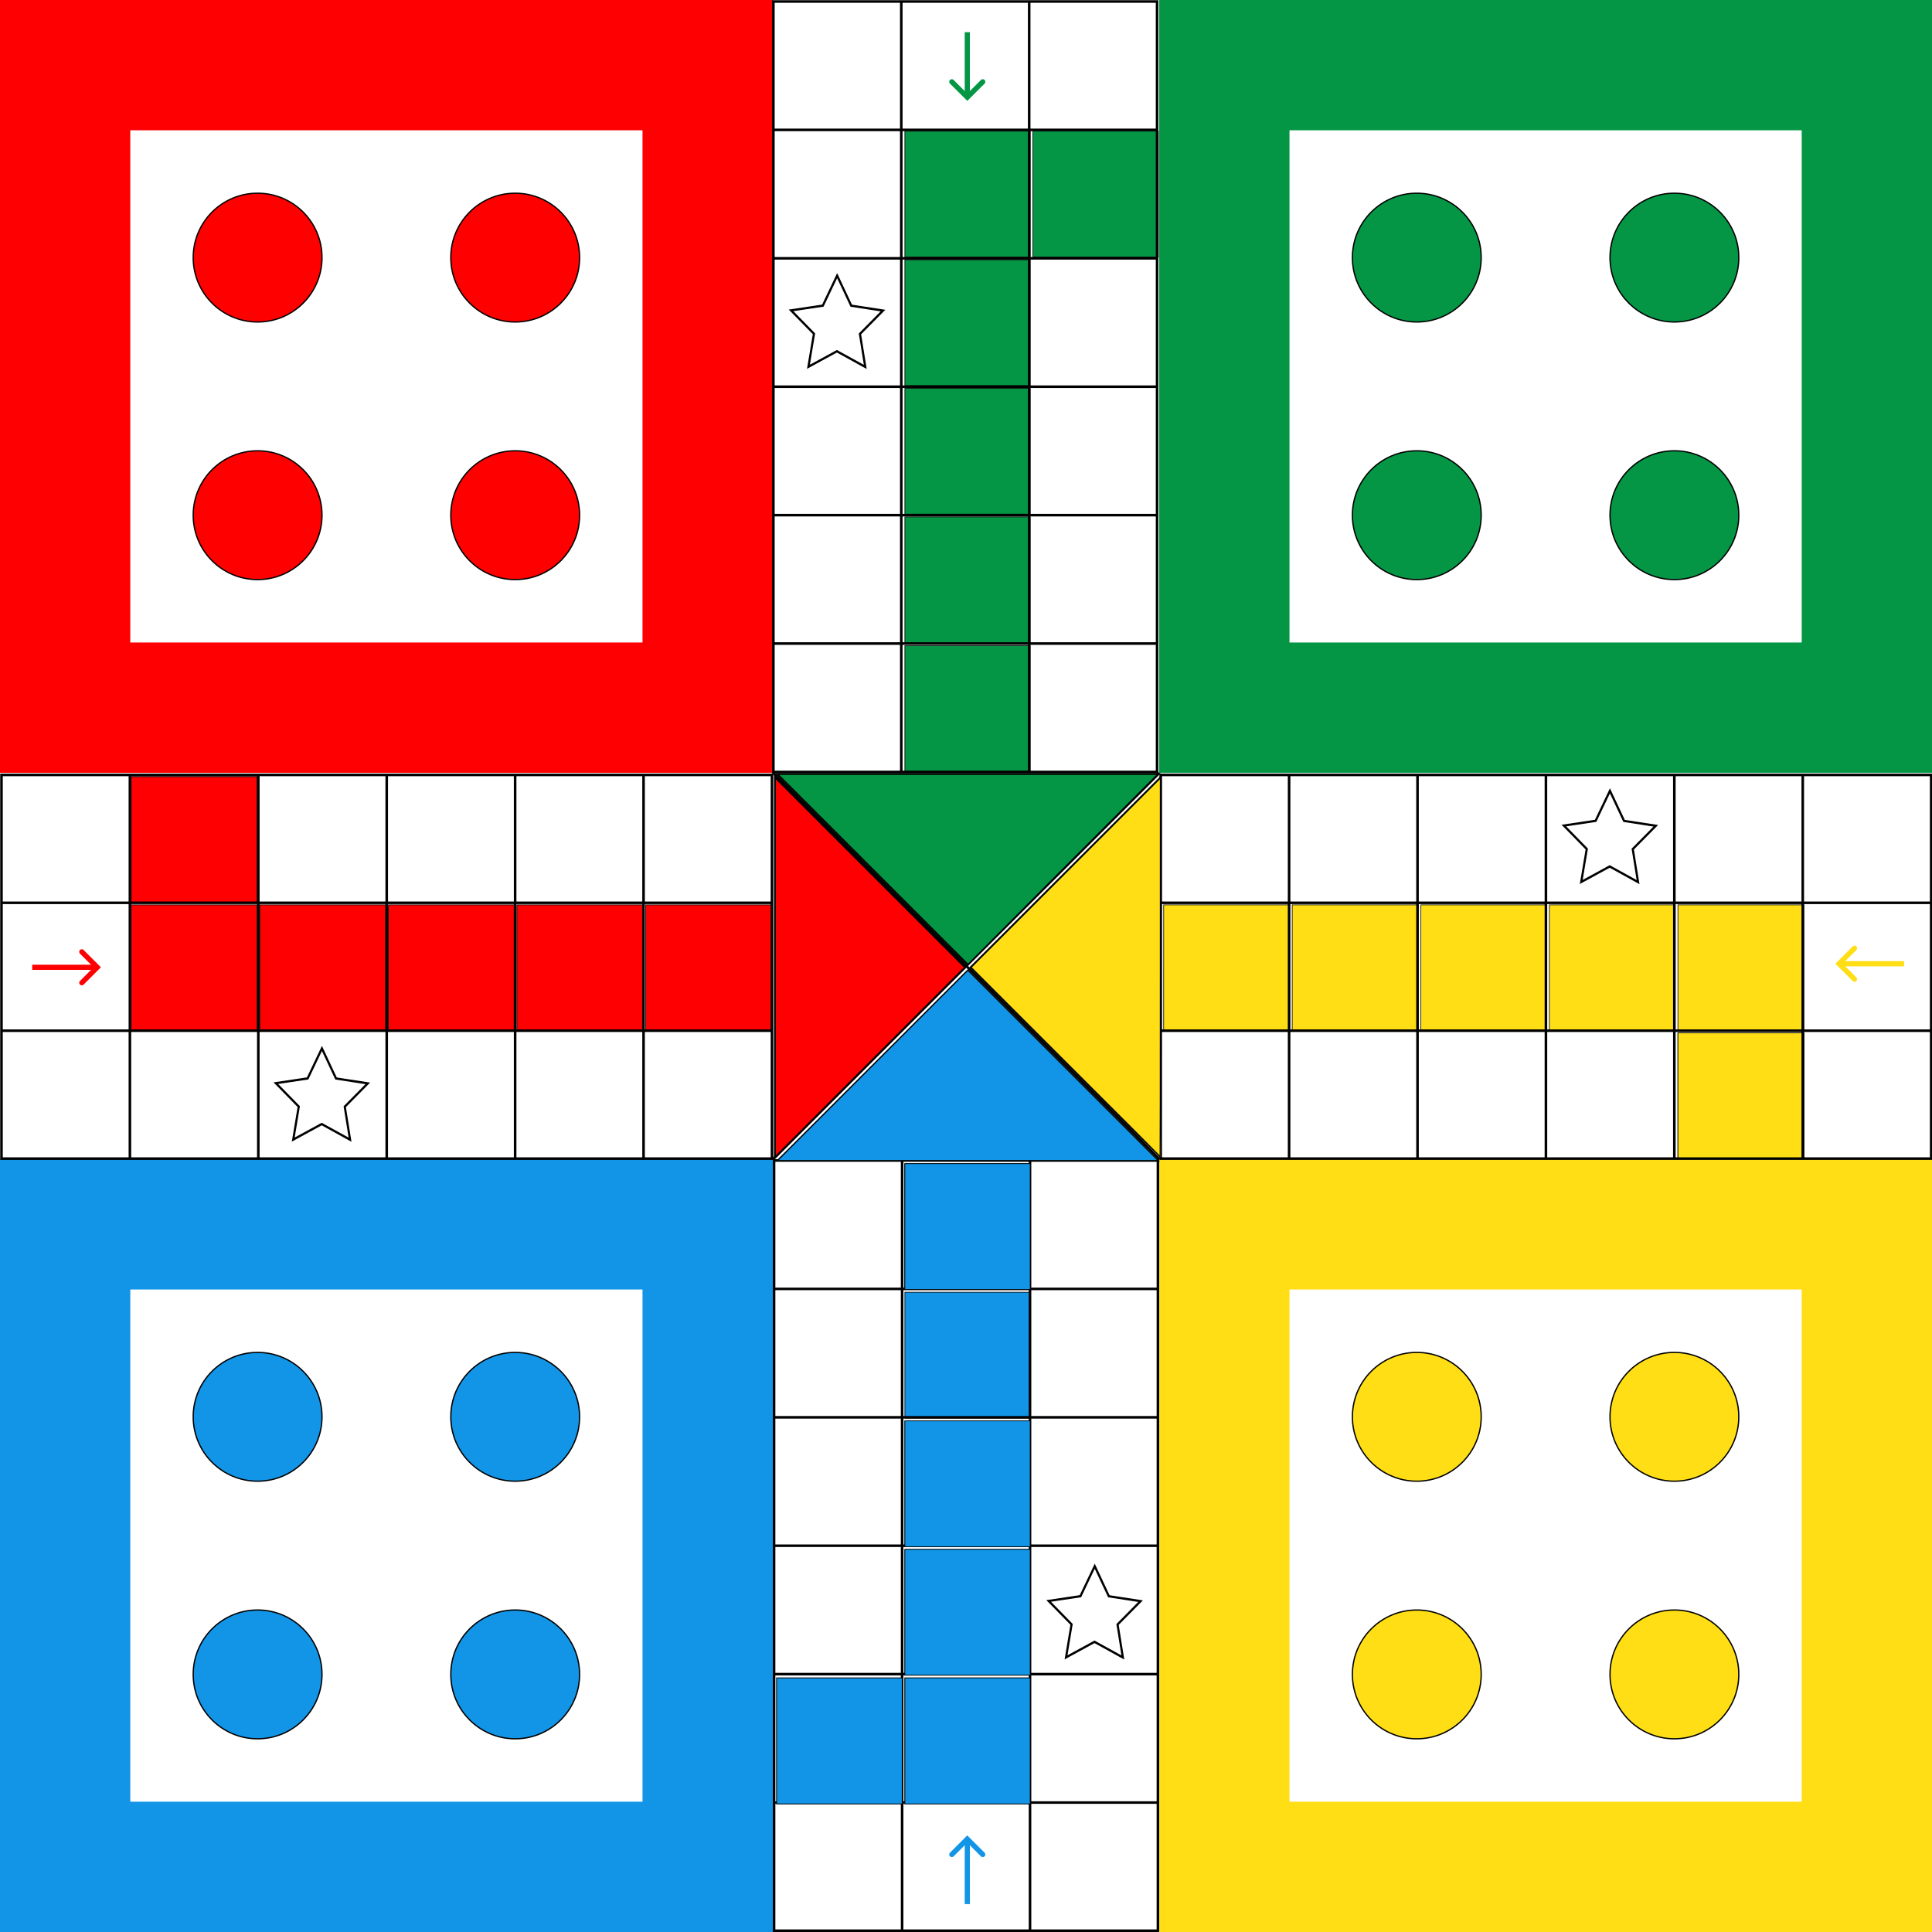 <?xml version="1.0" encoding="UTF-8" standalone="no"?>
<!-- Created with Inkscape (http://www.inkscape.org/) -->

<svg
   viewBox="0 0 396.875 396.875"
   version="1.1"
   id="svg1"
   inkscape:version="1.3.2 (091e20e, 2023-11-25, custom)"
   sodipodi:docname="ludo.svg"
   xmlns:inkscape="http://www.inkscape.org/namespaces/inkscape"
   xmlns:sodipodi="http://sodipodi.sourceforge.net/DTD/sodipodi-0.dtd"
   xmlns="http://www.w3.org/2000/svg"
   xmlns:svg="http://www.w3.org/2000/svg">
  <sodipodi:namedview
     id="namedview1"
     pagecolor="#ffffff"
     bordercolor="#000000"
     borderopacity="0.25"
     inkscape:showpageshadow="2"
     inkscape:pageopacity="0.0"
     inkscape:pagecheckerboard="0"
     inkscape:deskcolor="#d1d1d1"
     inkscape:document-units="px"
     showgrid="true"
     inkscape:zoom="2"
     inkscape:cx="723"
     inkscape:cy="1474.25"
     inkscape:window-width="1920"
     inkscape:window-height="1001"
     inkscape:window-x="-9"
     inkscape:window-y="-9"
     inkscape:window-maximized="1"
     inkscape:current-layer="svg1">
    <inkscape:grid
       id="grid1"
       units="px"
       originx="0"
       originy="0"
       spacingx="26.458"
       spacingy="26.458"
       empcolor="#0099e5"
       empopacity="0.302"
       color="#0099e5"
       opacity="0.149"
       empspacing="5"
       dotted="false"
       gridanglex="30"
       gridanglez="30"
       visible="true"
       enabled="false" />
  </sodipodi:namedview>
  <defs
     id="defs1" />
  <g
     inkscape:label="Layer 1"
     inkscape:groupmode="layer"
     id="layer1">
    <rect
       style="fill:none;stroke:#ff0002;stroke-width:26.764;stroke-dasharray:none;stroke-opacity:1"
       id="rect1"
       width="131.986"
       height="131.986"
       x="13.382"
       y="13.382" />
    <circle
       style="fill:#ff0000;fill-opacity:1;stroke:#000000;stroke-width:0.265;stroke-dasharray:none;stroke-opacity:1"
       id="path6"
       cx="52.917"
       cy="52.917"
       r="13.229" />
    <circle
       style="fill:#ff0000;fill-opacity:1;stroke:#000000;stroke-width:0.265;stroke-dasharray:none;stroke-opacity:1"
       id="circle6"
       cx="105.833"
       cy="105.833"
       r="13.229" />
    <circle
       style="fill:#ff0000;fill-opacity:1;stroke:#000000;stroke-width:0.265;stroke-dasharray:none;stroke-opacity:1"
       id="circle7"
       cx="52.917"
       cy="105.833"
       r="13.229" />
    <circle
       style="fill:#ff0000;fill-opacity:1;stroke:#000000;stroke-width:0.265;stroke-dasharray:none;stroke-opacity:1"
       id="circle8"
       cx="105.833"
       cy="52.917"
       r="13.229" />
    <rect
       style="fill:none;stroke:#ffde15;stroke-width:26.764;stroke-dasharray:none;stroke-opacity:1"
       id="rect39"
       width="131.986"
       height="131.986"
       x="251.507"
       y="251.507" />
    <circle
       style="fill:#ffde15;fill-opacity:1;stroke:#000000;stroke-width:0.265;stroke-dasharray:none;stroke-opacity:1"
       id="circle39"
       cx="291.042"
       cy="291.042"
       r="13.229" />
    <circle
       style="fill:#ffde15;fill-opacity:1;stroke:#000000;stroke-width:0.265;stroke-dasharray:none;stroke-opacity:1"
       id="circle40"
       cx="343.958"
       cy="343.958"
       r="13.229" />
    <circle
       style="fill:#ffde15;fill-opacity:1;stroke:#000000;stroke-width:0.265;stroke-dasharray:none;stroke-opacity:1"
       id="circle41"
       cx="291.042"
       cy="343.958"
       r="13.229" />
    <circle
       style="fill:#ffde15;fill-opacity:1;stroke:#000000;stroke-width:0.265;stroke-dasharray:none;stroke-opacity:1"
       id="circle42"
       cx="343.958"
       cy="291.042"
       r="13.229" />
    <rect
       style="fill:none;stroke:#1295e7;stroke-width:26.764;stroke-dasharray:none;stroke-opacity:1"
       id="rect42"
       width="131.986"
       height="131.986"
       x="13.382"
       y="251.507" />
    <circle
       style="fill:#1295e7;fill-opacity:1;stroke:#000000;stroke-width:0.265;stroke-dasharray:none;stroke-opacity:1"
       id="circle43"
       cx="52.917"
       cy="291.042"
       r="13.229" />
    <circle
       style="fill:#1295e7;fill-opacity:1;stroke:#000000;stroke-width:0.265;stroke-dasharray:none;stroke-opacity:1"
       id="circle44"
       cx="105.833"
       cy="343.958"
       r="13.229" />
    <circle
       style="fill:#1295e7;fill-opacity:1;stroke:#000000;stroke-width:0.265;stroke-dasharray:none;stroke-opacity:1"
       id="circle45"
       cx="52.917"
       cy="343.958"
       r="13.229" />
    <circle
       style="fill:#1295e7;fill-opacity:1;stroke:#000000;stroke-width:0.265;stroke-dasharray:none;stroke-opacity:1"
       id="circle46"
       cx="105.833"
       cy="291.042"
       r="13.229" />
    <rect
       style="fill:none;stroke:#049645;stroke-width:26.764;stroke-dasharray:none;stroke-opacity:1"
       id="rect46"
       width="131.986"
       height="131.986"
       x="251.507"
       y="13.382" />
    <circle
       style="fill:#049645;fill-opacity:1;stroke:#000000;stroke-width:0.265;stroke-dasharray:none;stroke-opacity:1"
       id="circle47"
       cx="291.042"
       cy="52.917"
       r="13.229" />
    <circle
       style="fill:#049645;fill-opacity:1;stroke:#000000;stroke-width:0.265;stroke-dasharray:none;stroke-opacity:1"
       id="circle48"
       cx="343.958"
       cy="105.833"
       r="13.229" />
    <circle
       style="fill:#049645;fill-opacity:1;stroke:#000000;stroke-width:0.265;stroke-dasharray:none;stroke-opacity:1"
       id="circle49"
       cx="291.042"
       cy="105.833"
       r="13.229" />
    <circle
       style="fill:#049645;fill-opacity:1;stroke:#000000;stroke-width:0.265;stroke-dasharray:none;stroke-opacity:1"
       id="circle50"
       cx="343.958"
       cy="52.917"
       r="13.229" />
    <path
       style="fill:#1295e7;fill-opacity:1;stroke:#000000;stroke-width:0.5;stroke-dasharray:none;stroke-opacity:1;paint-order:stroke fill markers"
       d="m 701.438,950.812 v -48.75 H 750 798.562 v 48.75 48.75 H 750 701.438 Z"
       id="path629"
       transform="scale(0.265)" />
    <path
       style="fill:#1295e7;fill-opacity:1;stroke:#000000;stroke-width:0.5;stroke-dasharray:none;stroke-opacity:1;paint-order:stroke fill markers"
       d="m 701.438,1050.5 v -48.812 H 750 798.562 v 48.812 48.812 H 750 701.438 Z"
       id="path630"
       transform="scale(0.265)" />
    <path
       style="fill:#1295e7;fill-opacity:1;stroke:#000000;stroke-width:0.5;stroke-dasharray:none;stroke-opacity:1;paint-order:stroke fill markers"
       d="m 701.438,1150.188 v -48.75 H 750 798.562 v 48.75 48.75 H 750 701.438 Z"
       id="path631"
       transform="scale(0.265)" />
    <path
       style="fill:#1295e7;fill-opacity:1;stroke:#000000;stroke-width:0.5;stroke-dasharray:none;stroke-opacity:1;paint-order:stroke fill markers"
       d="m 701.438,1249.812 v -48.75 H 750 798.562 v 48.75 48.75 H 750 701.438 Z"
       id="path632"
       transform="scale(0.265)" />
    <path
       style="fill:#1295e7;fill-opacity:1;stroke:#000000;stroke-width:0.5;stroke-dasharray:none;stroke-opacity:1;paint-order:stroke fill markers"
       d="m 701.438,1349.5 v -48.812 H 750 798.562 v 48.812 48.812 H 750 701.438 Z"
       id="path633"
       transform="scale(0.265)" />
    <path
       style="fill:#1295e7;fill-opacity:1;stroke:#000000;stroke-width:0.5;stroke-dasharray:none;stroke-opacity:1;paint-order:stroke fill markers"
       d="m 602.062,1349.5 v -48.812 h 48.625 48.625 v 48.812 48.812 h -48.625 -48.625 z"
       id="path634"
       transform="scale(0.265)" />
    <path
       style="fill:#ff0002;fill-opacity:1;stroke:#000000;stroke-width:0.5;stroke-dasharray:none;stroke-opacity:1;paint-order:stroke fill markers"
       d="m 500.438,750 v -48.562 h 48.75 48.75 V 750 798.562 h -48.75 -48.75 z"
       id="path635"
       transform="scale(0.265)" />
    <path
       style="fill:#ff0002;fill-opacity:1;stroke:#000000;stroke-width:0.5;stroke-dasharray:none;stroke-opacity:1;paint-order:stroke fill markers"
       d="M 400.688,750 V 701.438 H 449.5 498.312 V 750 798.562 H 449.5 400.688 Z"
       id="path636"
       transform="scale(0.265)" />
    <path
       style="fill:#ff0002;fill-opacity:1;stroke:#000000;stroke-width:0.5;stroke-dasharray:none;stroke-opacity:1;paint-order:stroke fill markers"
       d="m 301.062,750 v -48.562 h 48.75 48.75 V 750 798.562 h -48.75 -48.75 z"
       id="path637"
       transform="scale(0.265)" />
    <path
       style="fill:#ff0002;fill-opacity:1;stroke:#000000;stroke-width:0.5;stroke-dasharray:none;stroke-opacity:1;paint-order:stroke fill markers"
       d="m 201.438,750 v -48.562 h 48.75 48.75 V 750 798.562 h -48.75 -48.75 z"
       id="path638"
       transform="scale(0.265)" />
    <path
       style="fill:#ff0002;fill-opacity:1;stroke:#000000;stroke-width:0.5;stroke-dasharray:none;stroke-opacity:1;paint-order:stroke fill markers"
       d="M 101.688,750 V 701.438 H 150.5 199.312 V 750 798.562 H 150.5 101.688 Z"
       id="path639"
       transform="scale(0.265)" />
    <path
       style="fill:#ffde15;fill-opacity:1;stroke:#000000;stroke-width:0.5;stroke-dasharray:none;stroke-opacity:1;paint-order:stroke fill markers"
       d="m 101.688,650.688 v -48.625 H 150.5 199.312 v 48.625 48.625 H 150.5 101.688 Z"
       id="path640"
       transform="scale(0.265)" />
    <path
       style="fill:#ffde15;fill-opacity:1;stroke:#000000;stroke-width:0.5;stroke-dasharray:none;stroke-opacity:1;paint-order:stroke fill markers"
       d="m 902.062,750 v -48.562 h 48.75 48.75 V 750 798.562 h -48.75 -48.75 z"
       id="path641"
       transform="scale(0.265)" />
    <path
       style="fill:#ffde15;fill-opacity:1;stroke:#000000;stroke-width:0.5;stroke-dasharray:none;stroke-opacity:1;paint-order:stroke fill markers"
       d="m 1001.688,750 v -48.562 h 48.812 48.812 V 750 798.562 H 1050.5 1001.688 Z"
       id="path642"
       transform="scale(0.265)" />
    <path
       style="fill:#ffde15;fill-opacity:1;stroke:#000000;stroke-width:0.5;stroke-dasharray:none;stroke-opacity:1;paint-order:stroke fill markers"
       d="m 1101.438,750 v -48.562 h 48.75 48.75 V 750 798.562 h -48.75 -48.75 z"
       id="path643"
       transform="scale(0.265)" />
    <path
       style="fill:#ffde15;fill-opacity:1;stroke:#000000;stroke-width:0.5;stroke-dasharray:none;stroke-opacity:1;paint-order:stroke fill markers"
       d="m 1201.062,750 v -48.562 h 48.75 48.75 V 750 798.562 h -48.75 -48.75 z"
       id="path644"
       transform="scale(0.265)" />
    <path
       style="fill:#ffde15;fill-opacity:1;stroke:#000000;stroke-width:0.5;stroke-dasharray:none;stroke-opacity:1;paint-order:stroke fill markers"
       d="m 1300.688,750 v -48.562 h 48.812 48.812 V 750 798.562 H 1349.5 1300.688 Z"
       id="path645"
       transform="scale(0.265)" />
    <path
       style="fill:#049645;fill-opacity:1;stroke:#000000;stroke-width:0.5;stroke-dasharray:none;stroke-opacity:1;paint-order:stroke fill markers"
       d="m 1300.688,849.312 v -48.625 h 48.812 48.812 v 48.625 48.625 H 1349.5 1300.688 Z"
       id="path646"
       transform="scale(0.265)" />
    <path
       style="fill:#049645;fill-opacity:1;stroke:#000000;stroke-width:0.5;stroke-dasharray:none;stroke-opacity:1;paint-order:stroke fill markers"
       d="m 800.688,150.5 v -48.812 h 48.625 48.625 V 150.5 199.312 h -48.625 -48.625 z"
       id="path647"
       transform="scale(0.265)" />
    <path
       style="fill:#049645;fill-opacity:1;stroke:#000000;stroke-width:0.5;stroke-dasharray:none;stroke-opacity:1;paint-order:stroke fill markers"
       d="M 701.438,150.5 V 101.688 H 750 798.562 V 150.5 199.312 H 750 701.438 Z"
       id="path648"
       transform="scale(0.265)" />
    <path
       style="fill:#049645;fill-opacity:1;stroke:#000000;stroke-width:0.5;stroke-dasharray:none;stroke-opacity:1;paint-order:stroke fill markers"
       d="m 701.438,250.188 v -48.75 H 750 798.562 v 48.75 48.75 H 750 701.438 Z"
       id="path649"
       transform="scale(0.265)" />
    <path
       style="fill:#049645;fill-opacity:1;stroke:#000000;stroke-width:0.5;stroke-dasharray:none;stroke-opacity:1;paint-order:stroke fill markers"
       d="m 701.438,349.812 v -48.75 H 750 798.562 v 48.75 48.75 H 750 701.438 Z"
       id="path651"
       transform="scale(0.265)" />
    <path
       style="fill:#049645;fill-opacity:1;stroke:#000000;stroke-width:0.5;stroke-dasharray:none;stroke-opacity:1;paint-order:stroke fill markers"
       d="M 701.438,449.5 V 400.688 H 750 798.562 V 449.5 498.312 H 750 701.438 Z"
       id="path652"
       transform="scale(0.265)" />
    <path
       style="fill:#049645;fill-opacity:1;stroke:#000000;stroke-width:0.5;stroke-dasharray:none;stroke-opacity:1;paint-order:stroke fill markers"
       d="m 701.438,549.188 v -48.75 H 750 798.562 v 48.75 48.75 H 750 701.438 Z"
       id="path653"
       transform="scale(0.265)" />
    <path
       style="fill:#ffde15;fill-opacity:1;stroke:#000000;stroke-width:0.5;stroke-dasharray:none;stroke-opacity:1;paint-order:stroke fill markers"
       d="m 1300.688,849.312 v -48.625 h 48.812 48.812 v 48.625 48.625 H 1349.5 1300.688 Z"
       id="path654"
       transform="scale(0.265)" />
    <path
       style="fill:#ff0002;fill-opacity:1;stroke:#000000;stroke-width:0.5;stroke-dasharray:none;stroke-opacity:1;paint-order:stroke fill markers"
       d="m 101.688,650.688 v -48.625 H 150.5 199.312 v 48.625 48.625 H 150.5 101.688 Z"
       id="path655"
       transform="scale(0.265)" />
  </g>
  <g
     id="g516"
     transform="matrix(0.997,0,0,0.993,-127.23,635.174)">
    <g
       inkscape:label="GridCartesian:X6:Y3"
       transform="translate(127.919,-479.346)"
       id="g515">
      <g
         inkscape:label="MajorXGridlines"
         id="g500">
        <path
           style="fill:none;stroke:#000000;stroke-width:0.529"
           d="M 26.458,0 V 79.375"
           inkscape:label="MajorXDiv1"
           id="path496" />
        <path
           style="fill:none;stroke:#000000;stroke-width:0.529"
           d="M 52.917,0 V 79.375"
           inkscape:label="MajorXDiv2"
           id="path497" />
        <path
           style="fill:none;stroke:#000000;stroke-width:0.529"
           d="M 79.375,0 V 79.375"
           inkscape:label="MajorXDiv3"
           id="path498" />
        <path
           style="fill:none;stroke:#000000;stroke-width:0.529"
           d="M 105.833,0 V 79.375"
           inkscape:label="MajorXDiv4"
           id="path499" />
        <path
           style="fill:none;stroke:#000000;stroke-width:0.529"
           d="M 132.292,0 V 79.375"
           inkscape:label="MajorXDiv5"
           id="path500" />
      </g>
      <g
         inkscape:label="MajorYGridlines"
         id="g502">
        <path
           style="fill:none;stroke:#000000;stroke-width:0.529"
           d="M 0,26.458 H 158.75"
           inkscape:label="MajorYDiv1"
           id="path501" />
        <path
           style="fill:none;stroke:#000000;stroke-width:0.529"
           d="M 0,52.917 H 158.75"
           inkscape:label="MajorYDiv2"
           id="path502" />
      </g>
      <g
         inkscape:label="SubMinorYGridlines"
         id="g514">
        <path
           style="fill:none;stroke:#000000;stroke-width:0"
           d="M 0,5.292 H 158.75"
           inkscape:label="SubminorXDiv0:0:1"
           id="path503" />
        <path
           style="fill:none;stroke:#000000;stroke-width:0"
           d="M 0,10.583 H 158.75"
           inkscape:label="SubminorXDiv0:0:2"
           id="path504" />
        <path
           style="fill:none;stroke:#000000;stroke-width:0"
           d="M 0,15.875 H 158.75"
           inkscape:label="SubminorXDiv0:0:3"
           id="path505" />
        <path
           style="fill:none;stroke:#000000;stroke-width:0"
           d="M 0,21.167 H 158.75"
           inkscape:label="SubminorXDiv0:0:4"
           id="path506" />
        <path
           style="fill:none;stroke:#000000;stroke-width:0"
           d="M 0,31.75 H 158.75"
           inkscape:label="SubminorXDiv1:0:1"
           id="path507" />
        <path
           style="fill:none;stroke:#000000;stroke-width:0"
           d="M 0,37.042 H 158.75"
           inkscape:label="SubminorXDiv1:0:2"
           id="path508" />
        <path
           style="fill:none;stroke:#000000;stroke-width:0"
           d="M 0,42.333 H 158.75"
           inkscape:label="SubminorXDiv1:0:3"
           id="path509" />
        <path
           style="fill:none;stroke:#000000;stroke-width:0"
           d="M 0,47.625 H 158.75"
           inkscape:label="SubminorXDiv1:0:4"
           id="path510" />
        <path
           style="fill:none;stroke:#000000;stroke-width:0"
           d="M 0,58.208 H 158.75"
           inkscape:label="SubminorXDiv2:0:1"
           id="path511" />
        <path
           style="fill:none;stroke:#000000;stroke-width:0"
           d="M 0,63.5 H 158.75"
           inkscape:label="SubminorXDiv2:0:2"
           id="path512" />
        <path
           style="fill:none;stroke:#000000;stroke-width:0"
           d="M 0,68.792 H 158.75"
           inkscape:label="SubminorXDiv2:0:3"
           id="path513" />
        <path
           style="fill:none;stroke:#000000;stroke-width:0"
           d="M 0,74.083 H 158.75"
           inkscape:label="SubminorXDiv2:0:4"
           id="path514" />
      </g>
      <rect
         x="0"
         y="0"
         width="158.75"
         height="79.375"
         style="fill:none;stroke:#000000;stroke-width:0.529"
         inkscape:label="Border"
         id="rect514" />
    </g>
  </g>
  <g
     id="g536"
     transform="matrix(0.997,0,0,0.993,110.895,635.174)">
    <g
       inkscape:label="GridCartesian:X6:Y3"
       transform="translate(127.919,-479.346)"
       id="g535">
      <g
         inkscape:label="MajorXGridlines"
         id="g520">
        <path
           style="fill:none;stroke:#000000;stroke-width:0.529"
           d="M 26.458,0 V 79.375"
           inkscape:label="MajorXDiv1"
           id="path516" />
        <path
           style="fill:none;stroke:#000000;stroke-width:0.529"
           d="M 52.917,0 V 79.375"
           inkscape:label="MajorXDiv2"
           id="path517" />
        <path
           style="fill:none;stroke:#000000;stroke-width:0.529"
           d="M 79.375,0 V 79.375"
           inkscape:label="MajorXDiv3"
           id="path518" />
        <path
           style="fill:none;stroke:#000000;stroke-width:0.529"
           d="M 105.833,0 V 79.375"
           inkscape:label="MajorXDiv4"
           id="path519" />
        <path
           style="fill:none;stroke:#000000;stroke-width:0.529"
           d="M 132.292,0 V 79.375"
           inkscape:label="MajorXDiv5"
           id="path520" />
      </g>
      <g
         inkscape:label="MajorYGridlines"
         id="g522">
        <path
           style="fill:none;stroke:#000000;stroke-width:0.529"
           d="M 0,26.458 H 158.75"
           inkscape:label="MajorYDiv1"
           id="path521" />
        <path
           style="fill:none;stroke:#000000;stroke-width:0.529"
           d="M 0,52.917 H 158.75"
           inkscape:label="MajorYDiv2"
           id="path522" />
      </g>
      <g
         inkscape:label="SubMinorYGridlines"
         id="g534">
        <path
           style="fill:none;stroke:#000000;stroke-width:0"
           d="M 0,5.292 H 158.75"
           inkscape:label="SubminorXDiv0:0:1"
           id="path523" />
        <path
           style="fill:none;stroke:#000000;stroke-width:0"
           d="M 0,10.583 H 158.75"
           inkscape:label="SubminorXDiv0:0:2"
           id="path524" />
        <path
           style="fill:none;stroke:#000000;stroke-width:0"
           d="M 0,15.875 H 158.75"
           inkscape:label="SubminorXDiv0:0:3"
           id="path525" />
        <path
           style="fill:none;stroke:#000000;stroke-width:0"
           d="M 0,21.167 H 158.75"
           inkscape:label="SubminorXDiv0:0:4"
           id="path526" />
        <path
           style="fill:none;stroke:#000000;stroke-width:0"
           d="M 0,31.75 H 158.75"
           inkscape:label="SubminorXDiv1:0:1"
           id="path527" />
        <path
           style="fill:none;stroke:#000000;stroke-width:0"
           d="M 0,37.042 H 158.75"
           inkscape:label="SubminorXDiv1:0:2"
           id="path528" />
        <path
           style="fill:none;stroke:#000000;stroke-width:0"
           d="M 0,42.333 H 158.75"
           inkscape:label="SubminorXDiv1:0:3"
           id="path529" />
        <path
           style="fill:none;stroke:#000000;stroke-width:0"
           d="M 0,47.625 H 158.75"
           inkscape:label="SubminorXDiv1:0:4"
           id="path530" />
        <path
           style="fill:none;stroke:#000000;stroke-width:0"
           d="M 0,58.208 H 158.75"
           inkscape:label="SubminorXDiv2:0:1"
           id="path531" />
        <path
           style="fill:none;stroke:#000000;stroke-width:0"
           d="M 0,63.5 H 158.75"
           inkscape:label="SubminorXDiv2:0:2"
           id="path532" />
        <path
           style="fill:none;stroke:#000000;stroke-width:0"
           d="M 0,68.792 H 158.75"
           inkscape:label="SubminorXDiv2:0:3"
           id="path533" />
        <path
           style="fill:none;stroke:#000000;stroke-width:0"
           d="M 0,74.083 H 158.75"
           inkscape:label="SubminorXDiv2:0:4"
           id="path534" />
      </g>
      <rect
         x="0"
         y="0"
         width="158.75"
         height="79.375"
         style="fill:none;stroke:#000000;stroke-width:0.529"
         inkscape:label="Border"
         id="rect534" />
    </g>
  </g>
  <g
     id="g556"
     transform="matrix(0,0.997,-0.993,0,-238.301,-127.23)">
    <g
       inkscape:label="GridCartesian:X6:Y3"
       transform="translate(127.919,-479.346)"
       id="g555">
      <g
         inkscape:label="MajorXGridlines"
         id="g540">
        <path
           style="fill:none;stroke:#000000;stroke-width:0.529"
           d="M 26.458,0 V 79.375"
           inkscape:label="MajorXDiv1"
           id="path536" />
        <path
           style="fill:none;stroke:#000000;stroke-width:0.529"
           d="M 52.917,0 V 79.375"
           inkscape:label="MajorXDiv2"
           id="path537" />
        <path
           style="fill:none;stroke:#000000;stroke-width:0.529"
           d="M 79.375,0 V 79.375"
           inkscape:label="MajorXDiv3"
           id="path538" />
        <path
           style="fill:none;stroke:#000000;stroke-width:0.529"
           d="M 105.833,0 V 79.375"
           inkscape:label="MajorXDiv4"
           id="path539" />
        <path
           style="fill:none;stroke:#000000;stroke-width:0.529"
           d="M 132.292,0 V 79.375"
           inkscape:label="MajorXDiv5"
           id="path540" />
      </g>
      <g
         inkscape:label="MajorYGridlines"
         id="g542">
        <path
           style="fill:none;stroke:#000000;stroke-width:0.529"
           d="M 0,26.458 H 158.75"
           inkscape:label="MajorYDiv1"
           id="path541" />
        <path
           style="fill:none;stroke:#000000;stroke-width:0.529"
           d="M 0,52.917 H 158.75"
           inkscape:label="MajorYDiv2"
           id="path542" />
      </g>
      <g
         inkscape:label="SubMinorYGridlines"
         id="g554">
        <path
           style="fill:none;stroke:#000000;stroke-width:0"
           d="M 0,5.292 H 158.75"
           inkscape:label="SubminorXDiv0:0:1"
           id="path543" />
        <path
           style="fill:none;stroke:#000000;stroke-width:0"
           d="M 0,10.583 H 158.75"
           inkscape:label="SubminorXDiv0:0:2"
           id="path544" />
        <path
           style="fill:none;stroke:#000000;stroke-width:0"
           d="M 0,15.875 H 158.75"
           inkscape:label="SubminorXDiv0:0:3"
           id="path545" />
        <path
           style="fill:none;stroke:#000000;stroke-width:0"
           d="M 0,21.167 H 158.75"
           inkscape:label="SubminorXDiv0:0:4"
           id="path546" />
        <path
           style="fill:none;stroke:#000000;stroke-width:0"
           d="M 0,31.75 H 158.75"
           inkscape:label="SubminorXDiv1:0:1"
           id="path547" />
        <path
           style="fill:none;stroke:#000000;stroke-width:0"
           d="M 0,37.042 H 158.75"
           inkscape:label="SubminorXDiv1:0:2"
           id="path548" />
        <path
           style="fill:none;stroke:#000000;stroke-width:0"
           d="M 0,42.333 H 158.75"
           inkscape:label="SubminorXDiv1:0:3"
           id="path549" />
        <path
           style="fill:none;stroke:#000000;stroke-width:0"
           d="M 0,47.625 H 158.75"
           inkscape:label="SubminorXDiv1:0:4"
           id="path550" />
        <path
           style="fill:none;stroke:#000000;stroke-width:0"
           d="M 0,58.208 H 158.75"
           inkscape:label="SubminorXDiv2:0:1"
           id="path551" />
        <path
           style="fill:none;stroke:#000000;stroke-width:0"
           d="M 0,63.5 H 158.75"
           inkscape:label="SubminorXDiv2:0:2"
           id="path552" />
        <path
           style="fill:none;stroke:#000000;stroke-width:0"
           d="M 0,68.792 H 158.75"
           inkscape:label="SubminorXDiv2:0:3"
           id="path553" />
        <path
           style="fill:none;stroke:#000000;stroke-width:0"
           d="M 0,74.083 H 158.75"
           inkscape:label="SubminorXDiv2:0:4"
           id="path554" />
      </g>
      <rect
         x="0"
         y="0"
         width="158.75"
         height="79.375"
         style="fill:none;stroke:#000000;stroke-width:0.529"
         inkscape:label="Border"
         id="rect554" />
    </g>
  </g>
  <g
     inkscape:label="MajorXGridlines"
     id="g560"
     transform="matrix(0,0.997,-0.993,0,237.86,238.389)">
    <path
       style="fill:none;stroke:#000000;stroke-width:0.529"
       d="M 26.458,0 V 79.375"
       inkscape:label="MajorXDiv1"
       id="path556" />
    <path
       style="fill:none;stroke:#000000;stroke-width:0.529"
       d="M 52.917,0 V 79.375"
       inkscape:label="MajorXDiv2"
       id="path557" />
    <path
       style="fill:none;stroke:#000000;stroke-width:0.529"
       d="M 79.375,0 V 79.375"
       inkscape:label="MajorXDiv3"
       id="path558" />
    <path
       style="fill:none;stroke:#000000;stroke-width:0.529"
       d="M 105.833,0 V 79.375"
       inkscape:label="MajorXDiv4"
       id="path559" />
    <path
       style="fill:none;stroke:#000000;stroke-width:0.529"
       d="M 132.292,0 V 79.375"
       inkscape:label="MajorXDiv5"
       id="path560" />
  </g>
  <g
     inkscape:label="MajorYGridlines"
     id="g562"
     transform="matrix(0,0.997,-0.993,0,237.86,238.389)"
     style="fill:#1295e7;fill-opacity:1">
    <path
       style="fill:#1295e7;stroke:#000000;stroke-width:0.529;fill-opacity:1"
       d="M 0,26.458 H 158.75"
       inkscape:label="MajorYDiv1"
       id="path561" />
    <path
       style="fill:#1295e7;stroke:#000000;stroke-width:0.529;fill-opacity:1"
       d="M 0,52.917 H 158.75"
       inkscape:label="MajorYDiv2"
       id="path562" />
  </g>
  <path
     style="fill:#ffde15;stroke:#000000;stroke-width:0;fill-opacity:1"
     d="M 232.604,238.389 V 396.611"
     inkscape:label="SubminorXDiv0:0:1"
     id="path563" />
  <path
     style="fill:#ffde15;stroke:#000000;stroke-width:0;fill-opacity:1"
     d="M 227.347,238.389 V 396.611"
     inkscape:label="SubminorXDiv0:0:2"
     id="path564" />
  <path
     style="fill:#ffde15;stroke:#000000;stroke-width:0;fill-opacity:1"
     d="M 222.091,238.389 V 396.611"
     inkscape:label="SubminorXDiv0:0:3"
     id="path565" />
  <path
     style="fill:#ffde15;stroke:#000000;stroke-width:0;fill-opacity:1"
     d="M 216.834,238.389 V 396.611"
     inkscape:label="SubminorXDiv0:0:4"
     id="path566" />
  <path
     style="fill:#ffde15;stroke:#000000;stroke-width:0;fill-opacity:1"
     d="M 206.321,238.389 V 396.611"
     inkscape:label="SubminorXDiv1:0:1"
     id="path567" />
  <path
     style="fill:#ffde15;stroke:#000000;stroke-width:0;fill-opacity:1"
     d="M 201.065,238.389 V 396.611"
     inkscape:label="SubminorXDiv1:0:2"
     id="path568" />
  <path
     style="fill:#1295e7;stroke:#000000;stroke-width:0;fill-opacity:1"
     d="M 195.808,238.389 V 396.611"
     inkscape:label="SubminorXDiv1:0:3"
     id="path569" />
  <path
     style="fill:#ffde15;stroke:#000000;stroke-width:0;fill-opacity:1"
     d="M 190.552,238.389 V 396.611"
     inkscape:label="SubminorXDiv1:0:4"
     id="path570" />
  <path
     style="fill:#ffde15;stroke:#000000;stroke-width:0;fill-opacity:1"
     d="M 180.039,238.389 V 396.611"
     inkscape:label="SubminorXDiv2:0:1"
     id="path571" />
  <path
     style="fill:#ffde15;stroke:#000000;stroke-width:0;fill-opacity:1"
     d="M 174.782,238.389 V 396.611"
     inkscape:label="SubminorXDiv2:0:2"
     id="path572" />
  <path
     style="fill:#ffde15;stroke:#000000;stroke-width:0;fill-opacity:1"
     d="M 169.526,238.389 V 396.611"
     inkscape:label="SubminorXDiv2:0:3"
     id="path573" />
  <path
     style="fill:#ffde15;stroke:#000000;stroke-width:0;fill-opacity:1"
     d="M 164.269,238.389 V 396.611"
     inkscape:label="SubminorXDiv2:0:4"
     id="path574" />
  <rect
     x="238.389"
     y="-237.86"
     width="158.222"
     height="78.847"
     style="fill:none;stroke:#000000;stroke-width:0.527"
     inkscape:label="Border"
     id="rect574"
     transform="rotate(90)" />
  <path
     style="fill:none;fill-opacity:1;stroke:none;stroke-width:0;stroke-dasharray:none;stroke-opacity:1"
     d="m 701.627,950.882 v -48.79 h 48.437 48.437 v 48.79 48.79 H 750.064 701.627 Z"
     id="path585"
     transform="scale(0.265)" />
  <path
     style="fill:#1295e7;fill-opacity:1;stroke:#000000;stroke-width:0.5;stroke-dasharray:none;stroke-opacity:1;paint-order:stroke fill markers"
     d="m 701.438,950.812 v -48.75 H 750 798.562 v 48.75 48.75 H 750 701.438 Z"
     id="path656"
     transform="scale(0.265)" />
  <path
     style="fill:#1295e7;fill-opacity:1;stroke:#000000;stroke-width:0.5;stroke-dasharray:none;stroke-opacity:1;paint-order:stroke fill markers"
     d="m 701.438,950.812 v -48.75 H 750 798.562 v 48.75 48.75 H 750 701.438 Z"
     id="path657"
     transform="scale(0.265)" />
  <path
     style="fill:#1295e7;fill-opacity:1;stroke:#000000;stroke-width:0.5;stroke-dasharray:none;stroke-opacity:1;paint-order:stroke fill markers"
     d="m 701.438,1150.188 v -48.75 H 750 798.562 v 48.75 48.75 H 750 701.438 Z"
     id="path658"
     transform="scale(0.265)" />
  <path
     style="fill:#1295e7;fill-opacity:1;stroke:#000000;stroke-width:0.5;stroke-dasharray:none;stroke-opacity:1;paint-order:stroke fill markers"
     d="m 701.438,1249.812 v -48.75 H 750 798.562 v 48.75 48.75 H 750 701.438 Z"
     id="path659"
     transform="scale(0.265)" />
  <path
     style="fill:#1295e7;fill-opacity:1;stroke:#000000;stroke-width:0.5;stroke-dasharray:none;stroke-opacity:1;paint-order:stroke fill markers"
     d="m 701.438,1349.5 v -48.812 H 750 798.562 v 48.812 48.812 H 750 701.438 Z"
     id="path660"
     transform="scale(0.265)" />
  <path
     style="fill:#1295e7;fill-opacity:1;stroke:#000000;stroke-width:0.5;stroke-dasharray:none;stroke-opacity:1;paint-order:stroke fill markers"
     d="m 602.062,1349.5 v -48.812 h 48.625 48.625 v 48.812 48.812 h -48.625 -48.625 z"
     id="path661"
     transform="scale(0.265)" />
  <path
     style="fill:#1295e7;fill-opacity:1;stroke:#000000;stroke-width:0.529;stroke-dasharray:none;stroke-opacity:1;paint-order:stroke fill markers"
     d="m 158.775,158.709 79.375,79.375 z"
     id="path663" />
  <path
     style="fill:#1295e7;fill-opacity:1;stroke:#000000;stroke-width:0.529;stroke-dasharray:none;stroke-opacity:1;paint-order:stroke fill markers"
     d="m 238.141,158.774 -79.375,79.375 z"
     id="path664"
     inkscape:transform-center-x="7.6729167"
     inkscape:transform-center-y="6.746875" />
  <path
     style="fill:#1295e7;fill-opacity:1;stroke:#000000;stroke-width:1;stroke-dasharray:none;stroke-opacity:1;paint-order:stroke fill markers"
     d="M 676.375,825.875 750.25,752 824.125,825.875 898,899.75 H 750.25 602.5 Z"
     id="path665"
     transform="scale(0.265)" />
  <path
     style="fill:#ff0002;fill-opacity:1;stroke:#000000;stroke-width:1.414;stroke-dasharray:none;stroke-opacity:1;paint-order:stroke fill markers"
     d="M 600.687,749.887 V 602.456 l 73.715,73.715 73.715,73.715 -73.715,73.715 -73.715,73.715 z"
     id="path666"
     transform="scale(0.265)" />
  <path
     style="fill:#049645;fill-opacity:1;stroke:#000000;stroke-width:1.414;stroke-dasharray:none;stroke-opacity:1;paint-order:stroke fill markers"
     d="M 676.348,673.873 602.458,599.98 H 750.24 898.023 l -73.89,73.893 c -40.64,40.641 -73.891,73.893 -73.893,73.893 -0.001,0 -33.253,-33.252 -73.893,-73.893 z"
     id="path667"
     transform="scale(0.265)" />
  <path
     style="fill:#ffde15;fill-opacity:1;stroke:#000000;stroke-width:1.414;stroke-dasharray:none;stroke-opacity:1;paint-order:stroke fill markers"
     d="m 825.9,823.425 -73.537,-73.54 73.715,-73.715 73.715,-73.715 v 147.255 c 0,80.99 -0.08,147.255 -0.178,147.255 -0.098,0 -33.27,-33.093 -73.715,-73.54 z"
     id="path668"
     transform="scale(0.265)" />
  <g
     id="path669">
    <path
       style="color:#000000;fill:#1295e7;-inkscape-stroke:none;paint-order:stroke fill markers"
       d="m 198.174,378.045 v 13.1 h 1.057 v -13.1 z"
       id="path14" />
    <path
       style="color:#000000;fill:#1295e7;-inkscape-stroke:none;paint-order:stroke fill markers"
       d="m 198.702,378.044 v 13.101 z"
       id="path15" />
    <g
       id="g13">
      <path
         style="color:#000000;fill:#1295e7;stroke-linecap:round;-inkscape-stroke:none"
         d="m 198.701,377.031 -3.549,3.549 a 0.529,0.529 0 0 0 0,0.748 0.529,0.529 0 0 0 0.748,0 l 2.801,-2.801 2.801,2.801 a 0.529,0.529 0 0 0 0.75,0 0.529,0.529 0 0 0 0,-0.748 z"
         id="path13" />
    </g>
  </g>
  <g
     id="path670">
    <path
       style="color:#000000;fill:#049645;-inkscape-stroke:none;paint-order:stroke fill markers"
       d="M 198.174,6.615 V 19.715 h 1.057 V 6.615 Z"
       id="path8" />
    <path
       style="color:#000000;fill:#049645;-inkscape-stroke:none;paint-order:stroke fill markers"
       d="M 198.702,19.715 V 6.615 Z"
       id="path9" />
    <g
       id="g6">
      <path
         style="color:#000000;fill:#049645;stroke-linecap:round;-inkscape-stroke:none"
         d="m 195.527,16.275 a 0.529,0.529 0 0 0 -0.375,0.156 0.529,0.529 0 0 0 0,0.748 l 3.549,3.549 3.551,-3.549 a 0.529,0.529 0 0 0 0,-0.748 0.529,0.529 0 0 0 -0.75,0 l -2.801,2.801 -2.801,-2.801 a 0.529,0.529 0 0 0 -0.373,-0.156 z"
         id="path7" />
    </g>
  </g>
  <g
     id="path671">
    <path
       style="color:#000000;fill:#ff0002;-inkscape-stroke:none;paint-order:stroke fill markers"
       d="m 6.615,198.174 v 1.057 H 19.715 v -1.057 z"
       id="path4" />
    <path
       style="color:#000000;fill:#ff0002;-inkscape-stroke:none;paint-order:stroke fill markers"
       d="M 19.715,198.702 H 6.615 Z"
       id="path5" />
    <g
       id="g2">
      <path
         style="color:#000000;fill:#ff0002;stroke-linecap:round;-inkscape-stroke:none"
         d="m 16.805,194.998 a 0.529,0.529 0 0 0 -0.373,0.154 0.529,0.529 0 0 0 0,0.75 l 2.801,2.801 -2.801,2.801 a 0.529,0.529 0 0 0 0,0.748 0.529,0.529 0 0 0 0.748,0 l 3.549,-3.549 -3.549,-3.551 a 0.529,0.529 0 0 0 -0.375,-0.154 z"
         id="path3" />
    </g>
  </g>
  <g
     id="path672">
    <path
       style="color:#000000;fill:#ffde15;-inkscape-stroke:none;paint-order:stroke fill markers"
       d="m 378.045,197.439 v 1.059 h 13.1 v -1.059 z"
       id="path11" />
    <path
       style="color:#000000;fill:#ff0002;-inkscape-stroke:none;paint-order:stroke fill markers"
       d="m 378.044,197.969 h 13.101 z"
       id="path12" />
    <g
       id="g10">
      <path
         style="color:#000000;fill:#ffde15;stroke-linecap:round;-inkscape-stroke:none"
         d="m 380.58,194.42 -3.549,3.549 3.549,3.549 a 0.529,0.529 0 0 0 0.748,0 0.529,0.529 0 0 0 0,-0.748 l -2.801,-2.801 2.801,-2.801 a 0.529,0.529 0 0 0 0,-0.748 0.529,0.529 0 0 0 -0.748,0 z"
         id="path10" />
    </g>
  </g>
  <path
     sodipodi:type="star"
     style="fill:none;fill-opacity:1;stroke:#000000;stroke-width:1.058;stroke-dasharray:none;stroke-opacity:1;paint-order:stroke fill markers"
     id="path673"
     inkscape:flatsided="false"
     sodipodi:sides="5"
     sodipodi:cx="-113.77083"
     sodipodi:cy="40.216667"
     sodipodi:r1="23.62953"
     sodipodi:r2="11.814764"
     sodipodi:arg1="0.97658262"
     sodipodi:arg2="1.6049012"
     inkscape:rounded="0"
     inkscape:randomized="0"
     d="m -100.542,59.796 -13.632,-7.771 -14.13,6.824 3.178,-15.366 -10.857,-11.33 15.596,-1.726 7.42,-13.826 6.461,14.3 15.443,2.785 -11.603,10.563 z"
     inkscape:transform-center-x="-0.0078183971"
     inkscape:transform-center-y="-0.98092647"
     transform="matrix(0.42,-0.014,0.013,0.438,272.112,312.882)" />
  <path
     sodipodi:type="star"
     style="fill:none;fill-opacity:1;stroke:#000000;stroke-width:1.058;stroke-dasharray:none;stroke-opacity:1;paint-order:stroke fill markers"
     id="path674"
     inkscape:flatsided="false"
     sodipodi:sides="5"
     sodipodi:cx="-113.77083"
     sodipodi:cy="40.216667"
     sodipodi:r1="23.62953"
     sodipodi:r2="11.814764"
     sodipodi:arg1="0.97658262"
     sodipodi:arg2="1.6049012"
     inkscape:rounded="0"
     inkscape:randomized="0"
     d="m -100.542,59.796 -13.632,-7.771 -14.13,6.824 3.178,-15.366 -10.857,-11.33 15.596,-1.726 7.42,-13.826 6.461,14.3 15.443,2.785 -11.603,10.563 z"
     inkscape:transform-center-x="-0.0078183971"
     inkscape:transform-center-y="-0.98092647"
     transform="matrix(0.42,-0.014,0.013,0.438,219.196,47.77)" />
  <path
     sodipodi:type="star"
     style="fill:none;fill-opacity:1;stroke:#000000;stroke-width:1.058;stroke-dasharray:none;stroke-opacity:1;paint-order:stroke fill markers"
     id="path675"
     inkscape:flatsided="false"
     sodipodi:sides="5"
     sodipodi:cx="-113.77083"
     sodipodi:cy="40.216667"
     sodipodi:r1="23.62953"
     sodipodi:r2="11.814764"
     sodipodi:arg1="0.97658262"
     sodipodi:arg2="1.6049012"
     inkscape:rounded="0"
     inkscape:randomized="0"
     d="m -100.542,59.796 -13.632,-7.771 -14.13,6.824 3.178,-15.366 -10.857,-11.33 15.596,-1.726 7.42,-13.826 6.461,14.3 15.443,2.785 -11.603,10.563 z"
     inkscape:transform-center-x="-0.0078183971"
     inkscape:transform-center-y="-0.98092647"
     transform="matrix(0.42,-0.014,0.013,0.438,377.946,153.603)" />
  <path
     sodipodi:type="star"
     style="fill:none;fill-opacity:1;stroke:#000000;stroke-width:1.058;stroke-dasharray:none;stroke-opacity:1;paint-order:stroke fill markers"
     id="path676"
     inkscape:flatsided="false"
     sodipodi:sides="5"
     sodipodi:cx="-113.77083"
     sodipodi:cy="40.216667"
     sodipodi:r1="23.62953"
     sodipodi:r2="11.814764"
     sodipodi:arg1="0.97658262"
     sodipodi:arg2="1.6049012"
     inkscape:rounded="0"
     inkscape:randomized="0"
     d="m -100.542,59.796 -13.632,-7.771 -14.13,6.824 3.178,-15.366 -10.857,-11.33 15.596,-1.726 7.42,-13.826 6.461,14.3 15.443,2.785 -11.603,10.563 z"
     inkscape:transform-center-x="-0.0078183971"
     inkscape:transform-center-y="-0.98092647"
     transform="matrix(0.42,-0.014,0.013,0.438,113.362,206.52)" />
</svg>
